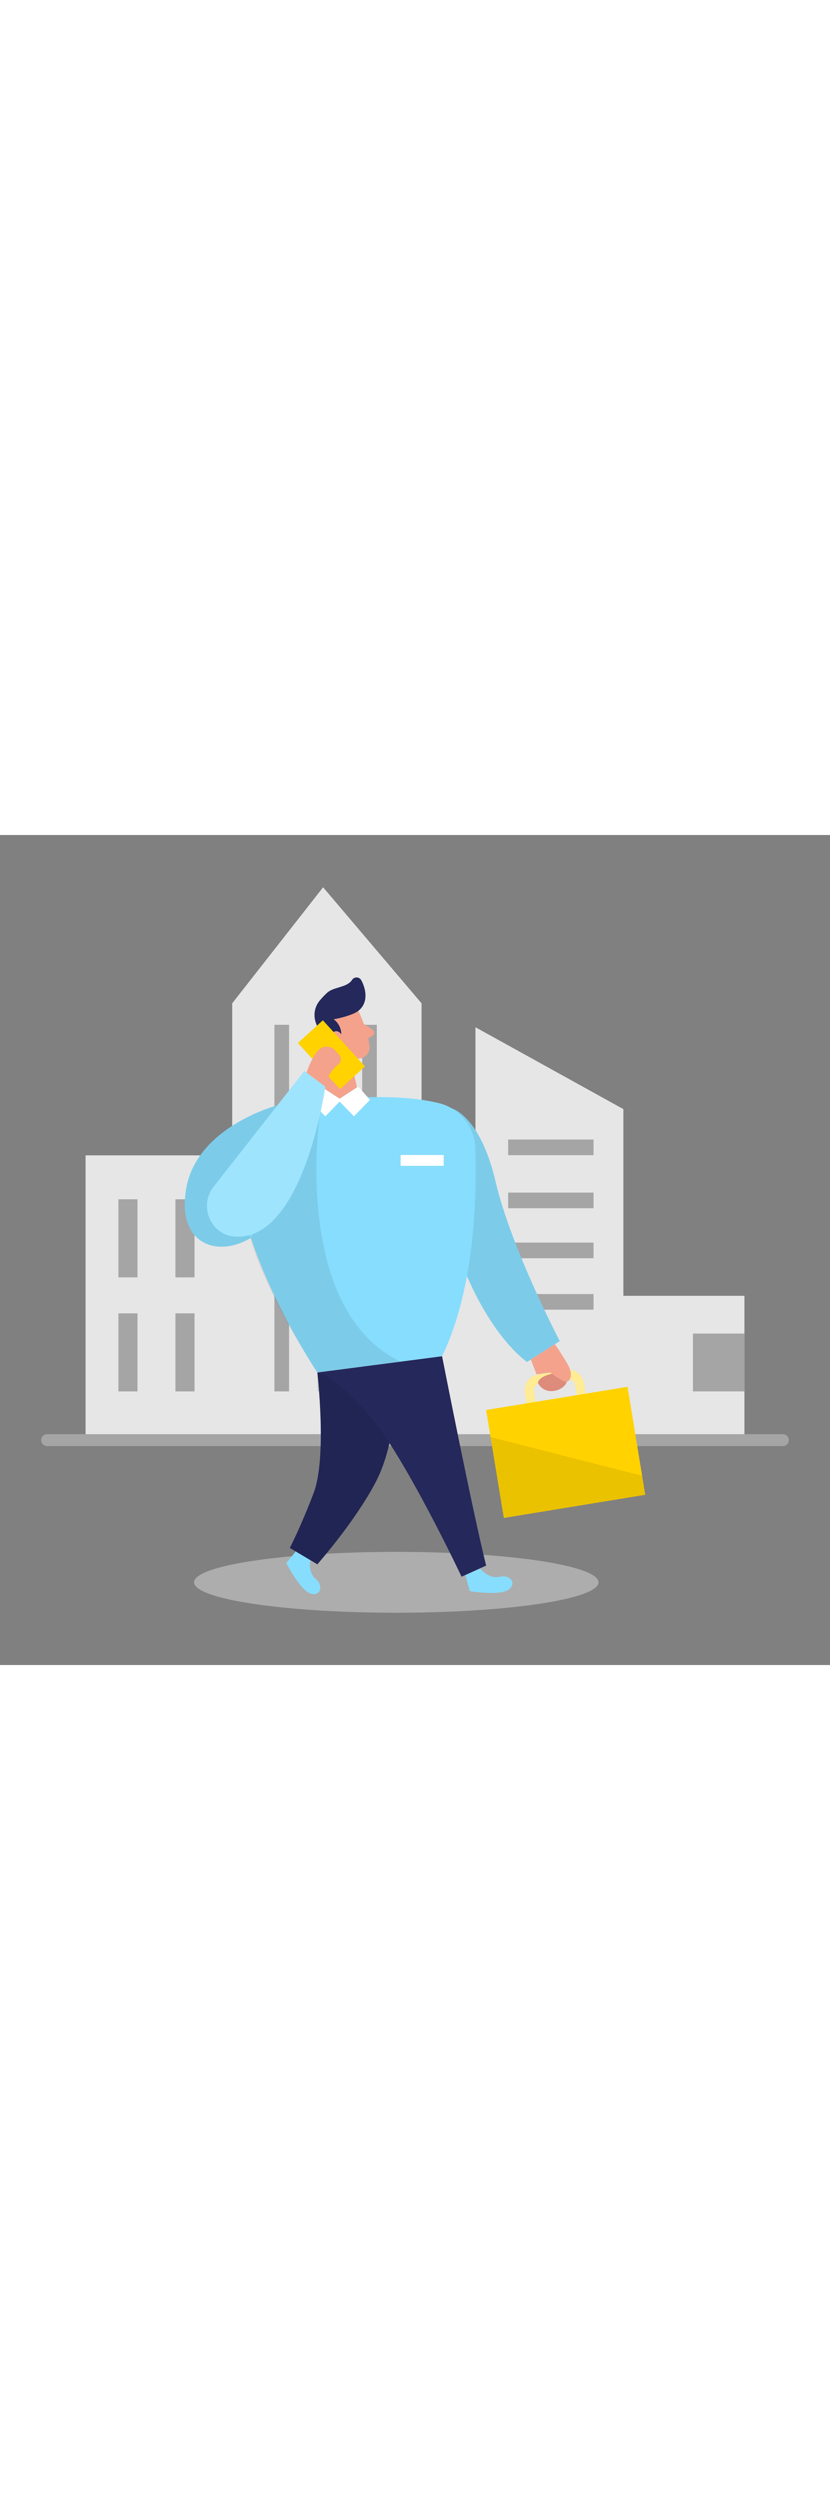 <svg id="_0005_businessman" xmlns="http://www.w3.org/2000/svg" viewBox="0 0 500 500" data-imageid="businessman-76" imageName="Businessman" class="illustrations_image" style="width: 166px;"><rect x="0" y="0" width="500" height="500" fill="#808080" stroke="none"/><defs><style>.cls-1_businessman-76{opacity:.45;}.cls-1_businessman-76,.cls-2_businessman-76{fill:#e6e6e6;}.cls-3_businessman-76,.cls-4_businessman-76,.cls-5_businessman-76{fill:#fff;}.cls-6_businessman-76{fill:#f4a28c;}.cls-7_businessman-76{fill:#a5a5a5;}.cls-8_businessman-76{fill:#c9c9c9;}.cls-9_businessman-76{fill:#ce8172;opacity:.31;}.cls-4_businessman-76{opacity:.2;}.cls-10_businessman-76{fill:#24285b;}.cls-11_businessman-76{fill:#000001;opacity:.08;}.cls-12_businessman-76{fill:#dd8b7a;}.cls-5_businessman-76{opacity:.58;}.cls-13_businessman-76{fill:#ffd200;}.cls-14_businessman-76{fill:#68e1fd;}</style></defs><g id="bg_businessman-76"><polygon class="cls-2_businessman-76" points="51.55 365.51 51.55 192.98 139.88 192.98 139.88 101.39 194.64 31.49 253.95 101.39 253.95 165.12 253.95 245.67 286.42 245.67 286.42 115.8 375.53 165.12 375.53 277.57 448.45 277.57 448.45 364.53 51.55 365.51"/><rect class="cls-7_businessman-76" x="165.31" y="114.33" width="8.83" height="220.84"/><rect class="cls-8_businessman-76" x="191.33" y="114.33" width="8.83" height="220.84"/><rect class="cls-7_businessman-76" x="218.17" y="114.33" width="8.83" height="220.84"/><rect class="cls-7_businessman-76" x="306.12" y="183.45" width="51.43" height="9.43"/><rect class="cls-7_businessman-76" x="306.12" y="215.41" width="51.43" height="9.43"/><rect class="cls-7_businessman-76" x="306.12" y="245.52" width="51.43" height="9.43"/><rect class="cls-7_businessman-76" x="306.12" y="276.52" width="51.43" height="9.43"/><path class="cls-7_businessman-76" d="m471.61,368.12H28.39c-1.98,0-3.59-1.61-3.59-3.59s1.61-3.59,3.59-3.59h443.23c1.98,0,3.59,1.61,3.59,3.59s-1.61,3.59-3.59,3.59Z"/><rect class="cls-7_businessman-76" x="71.33" y="219.45" width="11.5" height="47.03"/><rect class="cls-7_businessman-76" x="105.68" y="219.45" width="11.5" height="47.03"/><rect class="cls-7_businessman-76" x="71.33" y="288.15" width="11.5" height="47.03"/><rect class="cls-7_businessman-76" x="105.68" y="288.15" width="11.5" height="47.03"/><rect class="cls-7_businessman-76" x="417.43" y="300.33" width="31.03" height="34.84"/></g><ellipse id="sd_businessman-76" class="cls-1_businessman-76" cx="238.72" cy="450.17" rx="121.84" ry="18.34"/><g id="businessman_businessman-76"><path class="cls-14_businessman-76 targetColor" d="m272.15,164.69s17.07,4.16,26.4,44.15c9.33,39.99,38.66,96.01,38.66,96.01l-19.68,12.58s-28.58-18.61-46.77-81.26c-18.19-62.65,1.39-71.48,1.39-71.48Z" style="fill: rgb(135, 221, 253);"/><path class="cls-11_businessman-76" d="m272.15,164.69s17.07,4.16,26.4,44.15c9.33,39.99,38.66,96.01,38.66,96.01l-19.68,12.58s-28.58-18.61-46.77-81.26c-18.19-62.65,1.39-71.48,1.39-71.48Z"/><path class="cls-6_businessman-76" d="m215.91,105.89s5.74,12.16,6.72,21.3c.4,3.71-2.33,7.08-6.05,7.43-4.61.43-10.97-.34-14.83-6.48l-7.84-9.62s-4.7-6.2.51-13.95c5.22-7.74,18.37-6.26,21.49,1.32Z"/><polygon class="cls-6_businessman-76" points="196.85 120.73 194.19 157.73 218.04 164.69 210.75 133.51 196.85 120.73"/><path class="cls-10_businessman-76" d="m212.97,107.58c-2.16.93-6.21,2.41-11.96,3.41,0,0,5.97,4.03,4.27,11.54-1.71,7.51-9.08,7.24-9.08,7.24l-5.79-16.28c-1.84-4.69-.98-10.02,2.27-13.86,1.33-1.57,2.84-3.2,4.43-4.64,3.97-3.6,11.96-3.01,14.97-7.71,1.32-2.06,4.38-1.94,5.56.21,2.55,4.66,4.54,12.74-1.13,17.9-1.04.94-2.27,1.64-3.55,2.19Z"/><path class="cls-6_businessman-76" d="m206.5,121.65s-1.89-4.82-5.4-3.1c-3.51,1.72-.82,8.71,4.38,7.53l1.02-4.43Z"/><path class="cls-6_businessman-76" d="m219.13,113.74l5.31,3.56c1.31.88,1.26,2.82-.09,3.64l-4.49,2.69-.73-9.89Z"/><path class="cls-9_businessman-76" d="m210.96,134.39s-5.15-.88-7.93-3.8c0,0-1.58,9.52,10.02,12.73l-2.09-8.93Z"/><polygon class="cls-14_businessman-76 targetColor" points="205.63 159.54 193.42 151.54 186.33 159.56 195.98 169.45 205.63 159.54" style="fill: rgb(135, 221, 253);"/><polygon class="cls-14_businessman-76 targetColor" points="222.88 159.56 215.79 151.54 204.61 158.87 193.42 151.54 186.33 159.56 195.98 169.45 204.61 160.59 213.23 169.45 222.88 159.56" style="fill: rgb(135, 221, 253);"/><path class="cls-14_businessman-76 targetColor" d="m167.15,162.82s-48.66,12.65-55.02,50.34c-6.36,37.69,25.43,43.28,46.25,24.09,20.81-19.19,8.78-74.43,8.78-74.43Z" style="fill: rgb(135, 221, 253);"/><path class="cls-11_businessman-76" d="m167.15,162.82s-48.66,12.65-55.02,50.34c-6.36,37.69,25.43,43.28,46.25,24.09,20.81-19.19,8.78-74.43,8.78-74.43Z"/><path class="cls-14_businessman-76 targetColor" d="m193.86,159.81c22.82-2.23,48.49-3.49,70.13,1.6,12.67,2.98,21.87,13.94,22.32,26.94.98,28.83-.17,84.74-20,125.63l-75.13,9.79s-31.47-46.55-44.61-96.14c-8.56-32.32,14.02-64.57,47.3-67.83Z" style="fill: rgb(135, 221, 253);"/><polygon class="cls-14_businessman-76 targetColor" points="203.58 159.54 215.79 151.54 222.88 159.56 213.23 169.45 203.58 159.54" style="fill: rgb(135, 221, 253);"/><path class="cls-11_businessman-76" d="m192.54,169.45s-16.79,116.33,48.8,147.79l-50.17,6.54s-29.94-45.03-40.38-80.93l41.75-73.4Z"/><polygon class="cls-3_businessman-76" points="222.88 159.56 215.79 151.54 204.61 158.87 193.42 151.54 186.33 159.56 195.98 169.45 204.61 160.59 213.23 169.45 222.88 159.56"/><path class="cls-14_businessman-76 targetColor" d="m128.7,211.85l54.64-69.69,12.64,9.38s-12.96,92.65-54.19,90.4c-14.8-.81-22.24-18.43-13.09-30.09Z" style="fill: rgb(135, 221, 253);"/><path class="cls-4_businessman-76" d="m128.7,211.85l54.64-69.69,12.64,9.38s-12.96,92.65-54.19,90.4c-14.8-.81-22.24-18.43-13.09-30.09Z"/><rect class="cls-13_businessman-76" x="180.84" y="122.18" width="37.64" height="20.32" transform="translate(162.69 -104.32) rotate(47.58)"/><path class="cls-6_businessman-76" d="m184.64,143.12s2.48-7.71,6.65-12.96c2.69-3.39,7.75-3.6,10.64-.4l2.39,2.64c1.52,1.69,1.32,4.31-.48,5.71-2.85,2.21-6.53,6.33-7.86,13.43l-11.34-8.42Z"/><path class="cls-13_businessman-76" d="m318.49,349.73l-2.25-13.72c-.85-5.2,2.69-10.13,7.88-10.98l16.63-2.73c5.19-.85,10.12,2.69,10.98,7.89l2.25,13.72-5.31.87-2.25-13.72c-.37-2.27-2.52-3.81-4.79-3.44l-16.63,2.73c-2.27.37-3.81,2.52-3.44,4.79l2.25,13.72-5.31.87Z"/><path class="cls-5_businessman-76" d="m318.49,349.73l-2.25-13.72c-.85-5.2,2.69-10.13,7.88-10.98l16.63-2.73c5.19-.85,10.12,2.69,10.98,7.89l2.25,13.72-5.31.87-2.25-13.72c-.37-2.27-2.52-3.81-4.79-3.44l-16.63,2.73c-2.27.37-3.81,2.52-3.44,4.79l2.25,13.72-5.31.87Z"/><rect class="cls-13_businessman-76" x="297.61" y="338.95" width="86.33" height="65.91" transform="translate(-55.68 60.03) rotate(-9.31)"/><polygon class="cls-11_businessman-76" points="295.52 362.7 386.83 385.99 388.7 397.44 303.51 411.41 295.52 362.7"/><rect class="cls-3_businessman-76" x="241.34" y="192.77" width="25.94" height="6.51"/><path class="cls-14_businessman-76 targetColor" d="m187.22,435.61s-2.34,7.81,2.88,12.39c5.22,4.59,2.65,11.12-3.4,8.83-6.06-2.28-14.22-18.27-14.22-18.27l6.31-7.77,8.43,4.82Z" style="fill: rgb(135, 221, 253);"/><path class="cls-6_businessman-76" d="m324.04,330.07s2.62,5.5,9,4.87c6.37-.62,10.12-5.62,8.12-9.12-2-3.5-16.37-1-17.12,4.25Z"/><path class="cls-12_businessman-76" d="m324.04,330.07s2.62,5.5,9,4.87c6.37-.62,10.12-5.62,8.12-9.12-2-3.5-16.37-1-17.12,4.25Z"/><path class="cls-10_businessman-76" d="m191.17,323.78s5.96,51.23-2.26,72.69c-8.22,21.46-14.33,32.99-14.33,32.99l16.59,9.87s23.04-26.07,35.39-49.96,12-57.88,12-57.88l-47.39-7.71Z"/><path class="cls-11_businessman-76" d="m191.17,323.78s5.96,51.23-2.26,72.69c-8.22,21.46-14.33,32.99-14.33,32.99l16.59,9.87s23.04-26.07,35.39-49.96,12-57.88,12-57.88l-47.39-7.71Z"/><path class="cls-10_businessman-76" d="m266.31,313.99s17.87,91.17,26.54,126.11l-14.79,6.69s-33.97-71.98-55.17-96.64c-21.2-24.66-31.71-26.37-31.71-26.37l75.13-9.79Z"/><path class="cls-14_businessman-76 targetColor" d="m289.26,441.86s4.94,6.48,11.72,4.96c6.78-1.52,10.55,4.39,5.14,7.95-5.41,3.56-23.14.75-23.14.75l-2.58-9.67,8.86-3.99Z" style="fill: rgb(135, 221, 253);"/><path class="cls-6_businessman-76" d="m334.27,306.73s3.81,5.28,7.77,12.26c3.96,6.97.83,11.5-2.17,10.16-3-1.33-8.5-5.37-8.5-5.37l-8.16,1.09-3.44-8.87,14.5-9.27Z"/></g></svg>